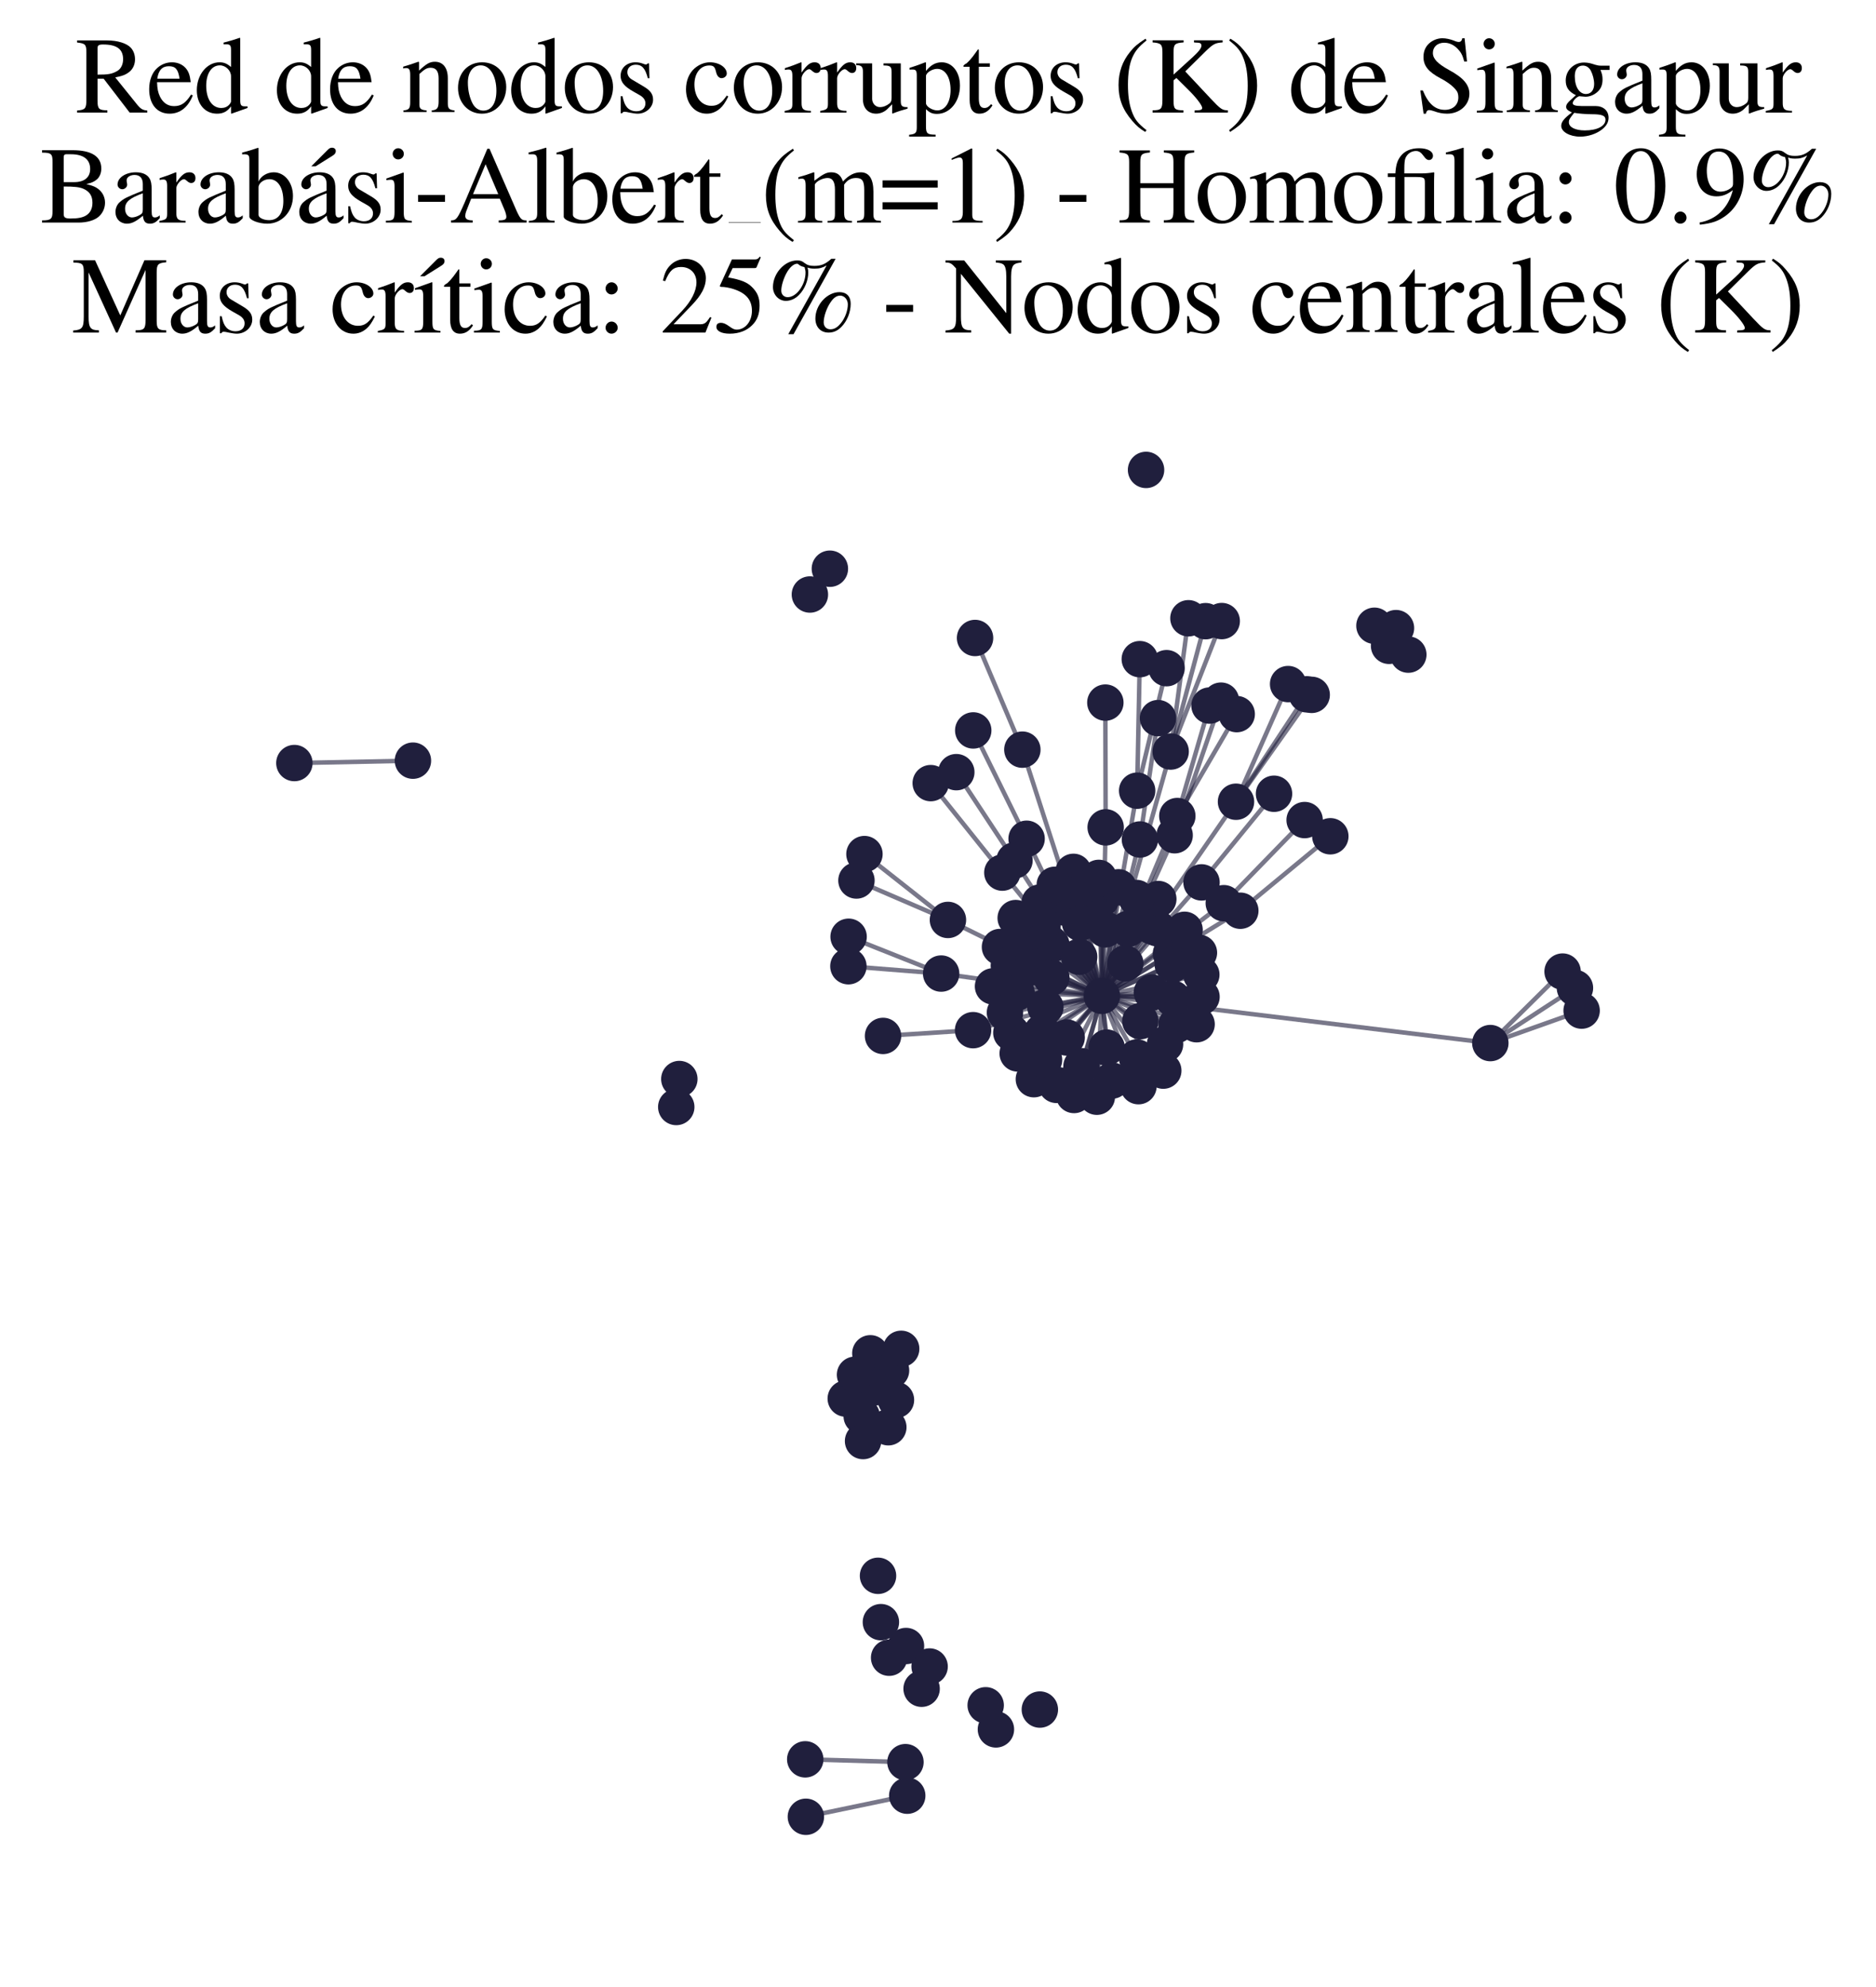 <?xml version="1.0" encoding="utf-8" standalone="no"?>
<!DOCTYPE svg PUBLIC "-//W3C//DTD SVG 1.1//EN"
  "http://www.w3.org/Graphics/SVG/1.1/DTD/svg11.dtd">
<svg xmlns:xlink="http://www.w3.org/1999/xlink" width="168.019pt" height="177.988pt" viewBox="0 0 168.019 177.988" xmlns="http://www.w3.org/2000/svg" version="1.1">
 <defs>
  <style type="text/css">*{stroke-linejoin: round; stroke-linecap: butt}</style>
 </defs>
 <g id="figure_1">
  <g id="patch_1">
   <path d="M 0 177.988 
L 168.019 177.988 
L 168.019 -0 
L 0 -0 
z
" style="fill: #ffffff"/>
  </g>
  <g id="axes_1">
   <g id="LineCollection_1">
    <path d="M 98.685 89.194 
L 91.757 84.043 
" clip-path="url(#pa08e20dcc3)" style="fill: none; stroke: #201f3d; stroke-opacity: 0.6; stroke-width: 0.4"/>
    <path d="M 98.685 89.194 
L 93.118 80.842 
" clip-path="url(#pa08e20dcc3)" style="fill: none; stroke: #201f3d; stroke-opacity: 0.6; stroke-width: 0.4"/>
    <path d="M 98.685 89.194 
L 91.945 75.123 
" clip-path="url(#pa08e20dcc3)" style="fill: none; stroke: #201f3d; stroke-opacity: 0.6; stroke-width: 0.4"/>
    <path d="M 98.685 89.194 
L 96.194 98.073 
" clip-path="url(#pa08e20dcc3)" style="fill: none; stroke: #201f3d; stroke-opacity: 0.6; stroke-width: 0.4"/>
    <path d="M 98.685 89.194 
L 98.992 83.241 
" clip-path="url(#pa08e20dcc3)" style="fill: none; stroke: #201f3d; stroke-opacity: 0.6; stroke-width: 0.4"/>
    <path d="M 98.685 89.194 
L 101.963 97.283 
" clip-path="url(#pa08e20dcc3)" style="fill: none; stroke: #201f3d; stroke-opacity: 0.6; stroke-width: 0.4"/>
    <path d="M 98.685 89.194 
L 84.292 87.198 
" clip-path="url(#pa08e20dcc3)" style="fill: none; stroke: #201f3d; stroke-opacity: 0.6; stroke-width: 0.4"/>
    <path d="M 98.685 89.194 
L 107.378 85.333 
" clip-path="url(#pa08e20dcc3)" style="fill: none; stroke: #201f3d; stroke-opacity: 0.6; stroke-width: 0.4"/>
    <path d="M 98.685 89.194 
L 104.847 67.311 
" clip-path="url(#pa08e20dcc3)" style="fill: none; stroke: #201f3d; stroke-opacity: 0.6; stroke-width: 0.4"/>
    <path d="M 98.685 89.194 
L 99.113 93.827 
" clip-path="url(#pa08e20dcc3)" style="fill: none; stroke: #201f3d; stroke-opacity: 0.6; stroke-width: 0.4"/>
    <path d="M 98.685 89.194 
L 111.086 81.569 
" clip-path="url(#pa08e20dcc3)" style="fill: none; stroke: #201f3d; stroke-opacity: 0.6; stroke-width: 0.4"/>
    <path d="M 98.685 89.194 
L 102.094 75.189 
" clip-path="url(#pa08e20dcc3)" style="fill: none; stroke: #201f3d; stroke-opacity: 0.6; stroke-width: 0.4"/>
    <path d="M 98.685 89.194 
L 99.026 74.102 
" clip-path="url(#pa08e20dcc3)" style="fill: none; stroke: #201f3d; stroke-opacity: 0.6; stroke-width: 0.4"/>
    <path d="M 98.685 89.194 
L 93.332 92.442 
" clip-path="url(#pa08e20dcc3)" style="fill: none; stroke: #201f3d; stroke-opacity: 0.6; stroke-width: 0.4"/>
    <path d="M 98.685 89.194 
L 101.846 70.819 
" clip-path="url(#pa08e20dcc3)" style="fill: none; stroke: #201f3d; stroke-opacity: 0.6; stroke-width: 0.4"/>
    <path d="M 98.685 89.194 
L 110.699 71.807 
" clip-path="url(#pa08e20dcc3)" style="fill: none; stroke: #201f3d; stroke-opacity: 0.6; stroke-width: 0.4"/>
    <path d="M 98.685 89.194 
L 105.038 89.436 
" clip-path="url(#pa08e20dcc3)" style="fill: none; stroke: #201f3d; stroke-opacity: 0.6; stroke-width: 0.4"/>
    <path d="M 98.685 89.194 
L 105.444 73.087 
" clip-path="url(#pa08e20dcc3)" style="fill: none; stroke: #201f3d; stroke-opacity: 0.6; stroke-width: 0.4"/>
    <path d="M 98.685 89.194 
L 89.772 78.157 
" clip-path="url(#pa08e20dcc3)" style="fill: none; stroke: #201f3d; stroke-opacity: 0.6; stroke-width: 0.4"/>
    <path d="M 98.685 89.194 
L 107.612 79.032 
" clip-path="url(#pa08e20dcc3)" style="fill: none; stroke: #201f3d; stroke-opacity: 0.6; stroke-width: 0.4"/>
    <path d="M 98.685 89.194 
L 104.872 85.424 
" clip-path="url(#pa08e20dcc3)" style="fill: none; stroke: #201f3d; stroke-opacity: 0.6; stroke-width: 0.4"/>
    <path d="M 98.685 89.194 
L 103.186 82.974 
" clip-path="url(#pa08e20dcc3)" style="fill: none; stroke: #201f3d; stroke-opacity: 0.6; stroke-width: 0.4"/>
    <path d="M 98.685 89.194 
L 95.533 92.923 
" clip-path="url(#pa08e20dcc3)" style="fill: none; stroke: #201f3d; stroke-opacity: 0.6; stroke-width: 0.4"/>
    <path d="M 98.685 89.194 
L 91.565 67.143 
" clip-path="url(#pa08e20dcc3)" style="fill: none; stroke: #201f3d; stroke-opacity: 0.6; stroke-width: 0.4"/>
    <path d="M 98.685 89.194 
L 107.17 91.734 
" clip-path="url(#pa08e20dcc3)" style="fill: none; stroke: #201f3d; stroke-opacity: 0.6; stroke-width: 0.4"/>
    <path d="M 98.685 89.194 
L 105.204 74.809 
" clip-path="url(#pa08e20dcc3)" style="fill: none; stroke: #201f3d; stroke-opacity: 0.6; stroke-width: 0.4"/>
    <path d="M 98.685 89.194 
L 92.596 96.657 
" clip-path="url(#pa08e20dcc3)" style="fill: none; stroke: #201f3d; stroke-opacity: 0.6; stroke-width: 0.4"/>
    <path d="M 98.685 89.194 
L 102.13 91.459 
" clip-path="url(#pa08e20dcc3)" style="fill: none; stroke: #201f3d; stroke-opacity: 0.6; stroke-width: 0.4"/>
    <path d="M 98.685 89.194 
L 133.478 93.423 
" clip-path="url(#pa08e20dcc3)" style="fill: none; stroke: #201f3d; stroke-opacity: 0.6; stroke-width: 0.4"/>
    <path d="M 98.685 89.194 
L 104.343 93.53 
" clip-path="url(#pa08e20dcc3)" style="fill: none; stroke: #201f3d; stroke-opacity: 0.6; stroke-width: 0.4"/>
    <path d="M 98.685 89.194 
L 87.152 92.267 
" clip-path="url(#pa08e20dcc3)" style="fill: none; stroke: #201f3d; stroke-opacity: 0.6; stroke-width: 0.4"/>
    <path d="M 98.685 89.194 
L 90.578 92.496 
" clip-path="url(#pa08e20dcc3)" style="fill: none; stroke: #201f3d; stroke-opacity: 0.6; stroke-width: 0.4"/>
    <path d="M 98.685 89.194 
L 88.939 88.344 
" clip-path="url(#pa08e20dcc3)" style="fill: none; stroke: #201f3d; stroke-opacity: 0.6; stroke-width: 0.4"/>
    <path d="M 98.685 89.194 
L 90.859 77.066 
" clip-path="url(#pa08e20dcc3)" style="fill: none; stroke: #201f3d; stroke-opacity: 0.6; stroke-width: 0.4"/>
    <path d="M 98.685 89.194 
L 89.56 84.819 
" clip-path="url(#pa08e20dcc3)" style="fill: none; stroke: #201f3d; stroke-opacity: 0.6; stroke-width: 0.4"/>
    <path d="M 98.685 89.194 
L 99.582 96.784 
" clip-path="url(#pa08e20dcc3)" style="fill: none; stroke: #201f3d; stroke-opacity: 0.6; stroke-width: 0.4"/>
    <path d="M 98.685 89.194 
L 92.304 86.652 
" clip-path="url(#pa08e20dcc3)" style="fill: none; stroke: #201f3d; stroke-opacity: 0.6; stroke-width: 0.4"/>
    <path d="M 98.685 89.194 
L 93.627 90.199 
" clip-path="url(#pa08e20dcc3)" style="fill: none; stroke: #201f3d; stroke-opacity: 0.6; stroke-width: 0.4"/>
    <path d="M 98.685 89.194 
L 93.378 82.826 
" clip-path="url(#pa08e20dcc3)" style="fill: none; stroke: #201f3d; stroke-opacity: 0.6; stroke-width: 0.4"/>
    <path d="M 98.685 89.194 
L 84.9 82.394 
" clip-path="url(#pa08e20dcc3)" style="fill: none; stroke: #201f3d; stroke-opacity: 0.6; stroke-width: 0.4"/>
    <path d="M 98.685 89.194 
L 91.147 94.352 
" clip-path="url(#pa08e20dcc3)" style="fill: none; stroke: #201f3d; stroke-opacity: 0.6; stroke-width: 0.4"/>
    <path d="M 98.685 89.194 
L 109.605 80.895 
" clip-path="url(#pa08e20dcc3)" style="fill: none; stroke: #201f3d; stroke-opacity: 0.6; stroke-width: 0.4"/>
    <path d="M 98.685 89.194 
L 103.164 88.895 
" clip-path="url(#pa08e20dcc3)" style="fill: none; stroke: #201f3d; stroke-opacity: 0.6; stroke-width: 0.4"/>
    <path d="M 98.685 89.194 
L 98.605 80.547 
" clip-path="url(#pa08e20dcc3)" style="fill: none; stroke: #201f3d; stroke-opacity: 0.6; stroke-width: 0.4"/>
    <path d="M 98.685 89.194 
L 103.741 80.522 
" clip-path="url(#pa08e20dcc3)" style="fill: none; stroke: #201f3d; stroke-opacity: 0.6; stroke-width: 0.4"/>
    <path d="M 98.685 89.194 
L 90.006 90.698 
" clip-path="url(#pa08e20dcc3)" style="fill: none; stroke: #201f3d; stroke-opacity: 0.6; stroke-width: 0.4"/>
    <path d="M 98.685 89.194 
L 106.092 83.278 
" clip-path="url(#pa08e20dcc3)" style="fill: none; stroke: #201f3d; stroke-opacity: 0.6; stroke-width: 0.4"/>
    <path d="M 98.685 89.194 
L 94.16 87.554 
" clip-path="url(#pa08e20dcc3)" style="fill: none; stroke: #201f3d; stroke-opacity: 0.6; stroke-width: 0.4"/>
    <path d="M 98.685 89.194 
L 96.141 78.088 
" clip-path="url(#pa08e20dcc3)" style="fill: none; stroke: #201f3d; stroke-opacity: 0.6; stroke-width: 0.4"/>
    <path d="M 98.685 89.194 
L 100.171 79.471 
" clip-path="url(#pa08e20dcc3)" style="fill: none; stroke: #201f3d; stroke-opacity: 0.6; stroke-width: 0.4"/>
    <path d="M 98.685 89.194 
L 95.327 81.281 
" clip-path="url(#pa08e20dcc3)" style="fill: none; stroke: #201f3d; stroke-opacity: 0.6; stroke-width: 0.4"/>
    <path d="M 98.685 89.194 
L 96.735 82.659 
" clip-path="url(#pa08e20dcc3)" style="fill: none; stroke: #201f3d; stroke-opacity: 0.6; stroke-width: 0.4"/>
    <path d="M 98.685 89.194 
L 105.356 91.803 
" clip-path="url(#pa08e20dcc3)" style="fill: none; stroke: #201f3d; stroke-opacity: 0.6; stroke-width: 0.4"/>
    <path d="M 98.685 89.194 
L 103.642 83.139 
" clip-path="url(#pa08e20dcc3)" style="fill: none; stroke: #201f3d; stroke-opacity: 0.6; stroke-width: 0.4"/>
    <path d="M 98.685 89.194 
L 98.408 78.629 
" clip-path="url(#pa08e20dcc3)" style="fill: none; stroke: #201f3d; stroke-opacity: 0.6; stroke-width: 0.4"/>
    <path d="M 98.685 89.194 
L 107.594 87.294 
" clip-path="url(#pa08e20dcc3)" style="fill: none; stroke: #201f3d; stroke-opacity: 0.6; stroke-width: 0.4"/>
    <path d="M 98.685 89.194 
L 94.622 97.167 
" clip-path="url(#pa08e20dcc3)" style="fill: none; stroke: #201f3d; stroke-opacity: 0.6; stroke-width: 0.4"/>
    <path d="M 98.685 89.194 
L 96.863 95.496 
" clip-path="url(#pa08e20dcc3)" style="fill: none; stroke: #201f3d; stroke-opacity: 0.6; stroke-width: 0.4"/>
    <path d="M 98.685 89.194 
L 101.789 80.428 
" clip-path="url(#pa08e20dcc3)" style="fill: none; stroke: #201f3d; stroke-opacity: 0.6; stroke-width: 0.4"/>
    <path d="M 98.685 89.194 
L 90.355 86.481 
" clip-path="url(#pa08e20dcc3)" style="fill: none; stroke: #201f3d; stroke-opacity: 0.6; stroke-width: 0.4"/>
    <path d="M 98.685 89.194 
L 104.186 95.891 
" clip-path="url(#pa08e20dcc3)" style="fill: none; stroke: #201f3d; stroke-opacity: 0.6; stroke-width: 0.4"/>
    <path d="M 98.685 89.194 
L 90.968 82.227 
" clip-path="url(#pa08e20dcc3)" style="fill: none; stroke: #201f3d; stroke-opacity: 0.6; stroke-width: 0.4"/>
    <path d="M 98.685 89.194 
L 105.032 86.371 
" clip-path="url(#pa08e20dcc3)" style="fill: none; stroke: #201f3d; stroke-opacity: 0.6; stroke-width: 0.4"/>
    <path d="M 98.685 89.194 
L 94.468 79.248 
" clip-path="url(#pa08e20dcc3)" style="fill: none; stroke: #201f3d; stroke-opacity: 0.6; stroke-width: 0.4"/>
    <path d="M 98.685 89.194 
L 100.784 86.288 
" clip-path="url(#pa08e20dcc3)" style="fill: none; stroke: #201f3d; stroke-opacity: 0.6; stroke-width: 0.4"/>
    <path d="M 98.685 89.194 
L 96.651 85.697 
" clip-path="url(#pa08e20dcc3)" style="fill: none; stroke: #201f3d; stroke-opacity: 0.6; stroke-width: 0.4"/>
    <path d="M 98.685 89.194 
L 94.159 84.61 
" clip-path="url(#pa08e20dcc3)" style="fill: none; stroke: #201f3d; stroke-opacity: 0.6; stroke-width: 0.4"/>
    <path d="M 98.685 89.194 
L 101.824 94.709 
" clip-path="url(#pa08e20dcc3)" style="fill: none; stroke: #201f3d; stroke-opacity: 0.6; stroke-width: 0.4"/>
    <path d="M 98.685 89.194 
L 96.679 79.533 
" clip-path="url(#pa08e20dcc3)" style="fill: none; stroke: #201f3d; stroke-opacity: 0.6; stroke-width: 0.4"/>
    <path d="M 98.685 89.194 
L 107.61 89.28 
" clip-path="url(#pa08e20dcc3)" style="fill: none; stroke: #201f3d; stroke-opacity: 0.6; stroke-width: 0.4"/>
    <path d="M 98.685 89.194 
L 101.033 83.2 
" clip-path="url(#pa08e20dcc3)" style="fill: none; stroke: #201f3d; stroke-opacity: 0.6; stroke-width: 0.4"/>
    <path d="M 98.685 89.194 
L 93.506 94.926 
" clip-path="url(#pa08e20dcc3)" style="fill: none; stroke: #201f3d; stroke-opacity: 0.6; stroke-width: 0.4"/>
    <path d="M 98.685 89.194 
L 91.048 88.922 
" clip-path="url(#pa08e20dcc3)" style="fill: none; stroke: #201f3d; stroke-opacity: 0.6; stroke-width: 0.4"/>
    <path d="M 98.685 89.194 
L 98.237 98.228 
" clip-path="url(#pa08e20dcc3)" style="fill: none; stroke: #201f3d; stroke-opacity: 0.6; stroke-width: 0.4"/>
    <path d="M 139.949 87.02 
L 133.478 93.423 
" clip-path="url(#pa08e20dcc3)" style="fill: none; stroke: #201f3d; stroke-opacity: 0.6; stroke-width: 0.4"/>
    <path d="M 114.104 71.092 
L 107.612 79.032 
" clip-path="url(#pa08e20dcc3)" style="fill: none; stroke: #201f3d; stroke-opacity: 0.6; stroke-width: 0.4"/>
    <path d="M 72.176 162.721 
L 81.254 160.83 
" clip-path="url(#pa08e20dcc3)" style="fill: none; stroke: #201f3d; stroke-opacity: 0.6; stroke-width: 0.4"/>
    <path d="M 91.945 75.123 
L 87.166 65.421 
" clip-path="url(#pa08e20dcc3)" style="fill: none; stroke: #201f3d; stroke-opacity: 0.6; stroke-width: 0.4"/>
    <path d="M 141.654 90.515 
L 133.478 93.423 
" clip-path="url(#pa08e20dcc3)" style="fill: none; stroke: #201f3d; stroke-opacity: 0.6; stroke-width: 0.4"/>
    <path d="M 84.292 87.198 
L 75.984 86.541 
" clip-path="url(#pa08e20dcc3)" style="fill: none; stroke: #201f3d; stroke-opacity: 0.6; stroke-width: 0.4"/>
    <path d="M 84.292 87.198 
L 76.003 83.9 
" clip-path="url(#pa08e20dcc3)" style="fill: none; stroke: #201f3d; stroke-opacity: 0.6; stroke-width: 0.4"/>
    <path d="M 117.042 62.186 
L 110.699 71.807 
" clip-path="url(#pa08e20dcc3)" style="fill: none; stroke: #201f3d; stroke-opacity: 0.6; stroke-width: 0.4"/>
    <path d="M 104.847 67.311 
L 107.974 55.635 
" clip-path="url(#pa08e20dcc3)" style="fill: none; stroke: #201f3d; stroke-opacity: 0.6; stroke-width: 0.4"/>
    <path d="M 104.847 67.311 
L 109.421 55.626 
" clip-path="url(#pa08e20dcc3)" style="fill: none; stroke: #201f3d; stroke-opacity: 0.6; stroke-width: 0.4"/>
    <path d="M 104.847 67.311 
L 106.439 55.375 
" clip-path="url(#pa08e20dcc3)" style="fill: none; stroke: #201f3d; stroke-opacity: 0.6; stroke-width: 0.4"/>
    <path d="M 115.366 61.269 
L 110.699 71.807 
" clip-path="url(#pa08e20dcc3)" style="fill: none; stroke: #201f3d; stroke-opacity: 0.6; stroke-width: 0.4"/>
    <path d="M 111.086 81.569 
L 119.148 74.901 
" clip-path="url(#pa08e20dcc3)" style="fill: none; stroke: #201f3d; stroke-opacity: 0.6; stroke-width: 0.4"/>
    <path d="M 102.094 75.189 
L 103.716 64.321 
" clip-path="url(#pa08e20dcc3)" style="fill: none; stroke: #201f3d; stroke-opacity: 0.6; stroke-width: 0.4"/>
    <path d="M 99.026 74.102 
L 98.998 62.928 
" clip-path="url(#pa08e20dcc3)" style="fill: none; stroke: #201f3d; stroke-opacity: 0.6; stroke-width: 0.4"/>
    <path d="M 116.846 73.449 
L 109.605 80.895 
" clip-path="url(#pa08e20dcc3)" style="fill: none; stroke: #201f3d; stroke-opacity: 0.6; stroke-width: 0.4"/>
    <path d="M 109.353 62.754 
L 105.204 74.809 
" clip-path="url(#pa08e20dcc3)" style="fill: none; stroke: #201f3d; stroke-opacity: 0.6; stroke-width: 0.4"/>
    <path d="M 77.422 76.497 
L 84.9 82.394 
" clip-path="url(#pa08e20dcc3)" style="fill: none; stroke: #201f3d; stroke-opacity: 0.6; stroke-width: 0.4"/>
    <path d="M 101.846 70.819 
L 104.48 59.845 
" clip-path="url(#pa08e20dcc3)" style="fill: none; stroke: #201f3d; stroke-opacity: 0.6; stroke-width: 0.4"/>
    <path d="M 101.846 70.819 
L 102.083 59.038 
" clip-path="url(#pa08e20dcc3)" style="fill: none; stroke: #201f3d; stroke-opacity: 0.6; stroke-width: 0.4"/>
    <path d="M 110.699 71.807 
L 117.479 62.235 
" clip-path="url(#pa08e20dcc3)" style="fill: none; stroke: #201f3d; stroke-opacity: 0.6; stroke-width: 0.4"/>
    <path d="M 105.444 73.087 
L 110.763 63.96 
" clip-path="url(#pa08e20dcc3)" style="fill: none; stroke: #201f3d; stroke-opacity: 0.6; stroke-width: 0.4"/>
    <path d="M 105.444 73.087 
L 108.326 63.195 
" clip-path="url(#pa08e20dcc3)" style="fill: none; stroke: #201f3d; stroke-opacity: 0.6; stroke-width: 0.4"/>
    <path d="M 36.983 68.129 
L 26.365 68.343 
" clip-path="url(#pa08e20dcc3)" style="fill: none; stroke: #201f3d; stroke-opacity: 0.6; stroke-width: 0.4"/>
    <path d="M 89.772 78.157 
L 83.359 70.14 
" clip-path="url(#pa08e20dcc3)" style="fill: none; stroke: #201f3d; stroke-opacity: 0.6; stroke-width: 0.4"/>
    <path d="M 85.649 69.159 
L 90.859 77.066 
" clip-path="url(#pa08e20dcc3)" style="fill: none; stroke: #201f3d; stroke-opacity: 0.6; stroke-width: 0.4"/>
    <path d="M 91.565 67.143 
L 87.328 57.141 
" clip-path="url(#pa08e20dcc3)" style="fill: none; stroke: #201f3d; stroke-opacity: 0.6; stroke-width: 0.4"/>
    <path d="M 72.119 157.575 
L 81.094 157.827 
" clip-path="url(#pa08e20dcc3)" style="fill: none; stroke: #201f3d; stroke-opacity: 0.6; stroke-width: 0.4"/>
    <path d="M 133.478 93.423 
L 141.056 88.488 
" clip-path="url(#pa08e20dcc3)" style="fill: none; stroke: #201f3d; stroke-opacity: 0.6; stroke-width: 0.4"/>
    <path d="M 87.152 92.267 
L 79.087 92.783 
" clip-path="url(#pa08e20dcc3)" style="fill: none; stroke: #201f3d; stroke-opacity: 0.6; stroke-width: 0.4"/>
    <path d="M 84.9 82.394 
L 76.706 78.862 
" clip-path="url(#pa08e20dcc3)" style="fill: none; stroke: #201f3d; stroke-opacity: 0.6; stroke-width: 0.4"/>
   </g>
   <g id="PathCollection_1">
    <defs>
     <path id="m79b5267df7" d="M 0 1.581 
C 0.419 1.581 0.822 1.415 1.118 1.118 
C 1.415 0.822 1.581 0.419 1.581 0 
C 1.581 -0.419 1.415 -0.822 1.118 -1.118 
C 0.822 -1.415 0.419 -1.581 0 -1.581 
C -0.419 -1.581 -0.822 -1.415 -1.118 -1.118 
C -1.415 -0.822 -1.581 -0.419 -1.581 0 
C -1.581 0.419 -1.415 0.822 -1.118 1.118 
C -0.822 1.415 -0.419 1.581 0 1.581 
z
" style="stroke: #201f3d; stroke-width: 0.1"/>
    </defs>
    <g clip-path="url(#pa08e20dcc3)">
     <use xlink:href="#m79b5267df7" x="101.033" y="83.2" style="fill: #201f3d; stroke: #201f3d; stroke-width: 0.1"/>
     <use xlink:href="#m79b5267df7" x="107.974" y="55.635" style="fill: #201f3d; stroke: #201f3d; stroke-width: 0.1"/>
     <use xlink:href="#m79b5267df7" x="103.642" y="83.139" style="fill: #201f3d; stroke: #201f3d; stroke-width: 0.1"/>
     <use xlink:href="#m79b5267df7" x="107.612" y="79.032" style="fill: #201f3d; stroke: #201f3d; stroke-width: 0.1"/>
     <use xlink:href="#m79b5267df7" x="104.872" y="85.424" style="fill: #201f3d; stroke: #201f3d; stroke-width: 0.1"/>
     <use xlink:href="#m79b5267df7" x="94.159" y="84.61" style="fill: #201f3d; stroke: #201f3d; stroke-width: 0.1"/>
     <use xlink:href="#m79b5267df7" x="91.147" y="94.352" style="fill: #201f3d; stroke: #201f3d; stroke-width: 0.1"/>
     <use xlink:href="#m79b5267df7" x="96.141" y="78.088" style="fill: #201f3d; stroke: #201f3d; stroke-width: 0.1"/>
     <use xlink:href="#m79b5267df7" x="89.197" y="154.893" style="fill: #201f3d; stroke: #201f3d; stroke-width: 0.1"/>
     <use xlink:href="#m79b5267df7" x="95.327" y="81.281" style="fill: #201f3d; stroke: #201f3d; stroke-width: 0.1"/>
     <use xlink:href="#m79b5267df7" x="80.244" y="125.387" style="fill: #201f3d; stroke: #201f3d; stroke-width: 0.1"/>
     <use xlink:href="#m79b5267df7" x="36.983" y="68.129" style="fill: #201f3d; stroke: #201f3d; stroke-width: 0.1"/>
     <use xlink:href="#m79b5267df7" x="72.176" y="162.721" style="fill: #201f3d; stroke: #201f3d; stroke-width: 0.1"/>
     <use xlink:href="#m79b5267df7" x="105.356" y="91.803" style="fill: #201f3d; stroke: #201f3d; stroke-width: 0.1"/>
     <use xlink:href="#m79b5267df7" x="75.748" y="125.265" style="fill: #201f3d; stroke: #201f3d; stroke-width: 0.1"/>
     <use xlink:href="#m79b5267df7" x="109.353" y="62.754" style="fill: #201f3d; stroke: #201f3d; stroke-width: 0.1"/>
     <use xlink:href="#m79b5267df7" x="139.949" y="87.02" style="fill: #201f3d; stroke: #201f3d; stroke-width: 0.1"/>
     <use xlink:href="#m79b5267df7" x="79.087" y="92.783" style="fill: #201f3d; stroke: #201f3d; stroke-width: 0.1"/>
     <use xlink:href="#m79b5267df7" x="83.359" y="70.14" style="fill: #201f3d; stroke: #201f3d; stroke-width: 0.1"/>
     <use xlink:href="#m79b5267df7" x="87.166" y="65.421" style="fill: #201f3d; stroke: #201f3d; stroke-width: 0.1"/>
     <use xlink:href="#m79b5267df7" x="77.951" y="121.209" style="fill: #201f3d; stroke: #201f3d; stroke-width: 0.1"/>
     <use xlink:href="#m79b5267df7" x="115.366" y="61.269" style="fill: #201f3d; stroke: #201f3d; stroke-width: 0.1"/>
     <use xlink:href="#m79b5267df7" x="101.963" y="97.283" style="fill: #201f3d; stroke: #201f3d; stroke-width: 0.1"/>
     <use xlink:href="#m79b5267df7" x="107.17" y="91.734" style="fill: #201f3d; stroke: #201f3d; stroke-width: 0.1"/>
     <use xlink:href="#m79b5267df7" x="85.649" y="69.159" style="fill: #201f3d; stroke: #201f3d; stroke-width: 0.1"/>
     <use xlink:href="#m79b5267df7" x="76.706" y="78.862" style="fill: #201f3d; stroke: #201f3d; stroke-width: 0.1"/>
     <use xlink:href="#m79b5267df7" x="93.627" y="90.199" style="fill: #201f3d; stroke: #201f3d; stroke-width: 0.1"/>
     <use xlink:href="#m79b5267df7" x="99.582" y="96.784" style="fill: #201f3d; stroke: #201f3d; stroke-width: 0.1"/>
     <use xlink:href="#m79b5267df7" x="84.9" y="82.394" style="fill: #201f3d; stroke: #201f3d; stroke-width: 0.1"/>
     <use xlink:href="#m79b5267df7" x="98.237" y="98.228" style="fill: #201f3d; stroke: #201f3d; stroke-width: 0.1"/>
     <use xlink:href="#m79b5267df7" x="104.343" y="93.53" style="fill: #201f3d; stroke: #201f3d; stroke-width: 0.1"/>
     <use xlink:href="#m79b5267df7" x="92.596" y="96.657" style="fill: #201f3d; stroke: #201f3d; stroke-width: 0.1"/>
     <use xlink:href="#m79b5267df7" x="79.804" y="122.745" style="fill: #201f3d; stroke: #201f3d; stroke-width: 0.1"/>
     <use xlink:href="#m79b5267df7" x="101.846" y="70.819" style="fill: #201f3d; stroke: #201f3d; stroke-width: 0.1"/>
     <use xlink:href="#m79b5267df7" x="124.409" y="57.843" style="fill: #201f3d; stroke: #201f3d; stroke-width: 0.1"/>
     <use xlink:href="#m79b5267df7" x="105.204" y="74.809" style="fill: #201f3d; stroke: #201f3d; stroke-width: 0.1"/>
     <use xlink:href="#m79b5267df7" x="93.132" y="153.117" style="fill: #201f3d; stroke: #201f3d; stroke-width: 0.1"/>
     <use xlink:href="#m79b5267df7" x="72.536" y="53.247" style="fill: #201f3d; stroke: #201f3d; stroke-width: 0.1"/>
     <use xlink:href="#m79b5267df7" x="81.254" y="160.83" style="fill: #201f3d; stroke: #201f3d; stroke-width: 0.1"/>
     <use xlink:href="#m79b5267df7" x="98.998" y="62.928" style="fill: #201f3d; stroke: #201f3d; stroke-width: 0.1"/>
     <use xlink:href="#m79b5267df7" x="102.094" y="75.189" style="fill: #201f3d; stroke: #201f3d; stroke-width: 0.1"/>
     <use xlink:href="#m79b5267df7" x="60.567" y="99.148" style="fill: #201f3d; stroke: #201f3d; stroke-width: 0.1"/>
     <use xlink:href="#m79b5267df7" x="98.605" y="80.547" style="fill: #201f3d; stroke: #201f3d; stroke-width: 0.1"/>
     <use xlink:href="#m79b5267df7" x="126.132" y="58.631" style="fill: #201f3d; stroke: #201f3d; stroke-width: 0.1"/>
     <use xlink:href="#m79b5267df7" x="75.984" y="86.541" style="fill: #201f3d; stroke: #201f3d; stroke-width: 0.1"/>
     <use xlink:href="#m79b5267df7" x="133.478" y="93.423" style="fill: #201f3d; stroke: #201f3d; stroke-width: 0.1"/>
     <use xlink:href="#m79b5267df7" x="93.118" y="80.842" style="fill: #201f3d; stroke: #201f3d; stroke-width: 0.1"/>
     <use xlink:href="#m79b5267df7" x="60.843" y="96.644" style="fill: #201f3d; stroke: #201f3d; stroke-width: 0.1"/>
     <use xlink:href="#m79b5267df7" x="91.757" y="84.043" style="fill: #201f3d; stroke: #201f3d; stroke-width: 0.1"/>
     <use xlink:href="#m79b5267df7" x="105.032" y="86.371" style="fill: #201f3d; stroke: #201f3d; stroke-width: 0.1"/>
     <use xlink:href="#m79b5267df7" x="105.038" y="89.436" style="fill: #201f3d; stroke: #201f3d; stroke-width: 0.1"/>
     <use xlink:href="#m79b5267df7" x="125.027" y="56.258" style="fill: #201f3d; stroke: #201f3d; stroke-width: 0.1"/>
     <use xlink:href="#m79b5267df7" x="91.945" y="75.123" style="fill: #201f3d; stroke: #201f3d; stroke-width: 0.1"/>
     <use xlink:href="#m79b5267df7" x="106.439" y="55.375" style="fill: #201f3d; stroke: #201f3d; stroke-width: 0.1"/>
     <use xlink:href="#m79b5267df7" x="74.326" y="50.937" style="fill: #201f3d; stroke: #201f3d; stroke-width: 0.1"/>
     <use xlink:href="#m79b5267df7" x="100.784" y="86.288" style="fill: #201f3d; stroke: #201f3d; stroke-width: 0.1"/>
     <use xlink:href="#m79b5267df7" x="111.086" y="81.569" style="fill: #201f3d; stroke: #201f3d; stroke-width: 0.1"/>
     <use xlink:href="#m79b5267df7" x="96.679" y="79.533" style="fill: #201f3d; stroke: #201f3d; stroke-width: 0.1"/>
     <use xlink:href="#m79b5267df7" x="79.632" y="148.473" style="fill: #201f3d; stroke: #201f3d; stroke-width: 0.1"/>
     <use xlink:href="#m79b5267df7" x="87.152" y="92.267" style="fill: #201f3d; stroke: #201f3d; stroke-width: 0.1"/>
     <use xlink:href="#m79b5267df7" x="94.622" y="97.167" style="fill: #201f3d; stroke: #201f3d; stroke-width: 0.1"/>
     <use xlink:href="#m79b5267df7" x="96.194" y="98.073" style="fill: #201f3d; stroke: #201f3d; stroke-width: 0.1"/>
     <use xlink:href="#m79b5267df7" x="141.056" y="88.488" style="fill: #201f3d; stroke: #201f3d; stroke-width: 0.1"/>
     <use xlink:href="#m79b5267df7" x="109.421" y="55.626" style="fill: #201f3d; stroke: #201f3d; stroke-width: 0.1"/>
     <use xlink:href="#m79b5267df7" x="77.422" y="76.497" style="fill: #201f3d; stroke: #201f3d; stroke-width: 0.1"/>
     <use xlink:href="#m79b5267df7" x="88.939" y="88.344" style="fill: #201f3d; stroke: #201f3d; stroke-width: 0.1"/>
     <use xlink:href="#m79b5267df7" x="82.541" y="151.252" style="fill: #201f3d; stroke: #201f3d; stroke-width: 0.1"/>
     <use xlink:href="#m79b5267df7" x="103.186" y="82.974" style="fill: #201f3d; stroke: #201f3d; stroke-width: 0.1"/>
     <use xlink:href="#m79b5267df7" x="99.026" y="74.102" style="fill: #201f3d; stroke: #201f3d; stroke-width: 0.1"/>
     <use xlink:href="#m79b5267df7" x="109.605" y="80.895" style="fill: #201f3d; stroke: #201f3d; stroke-width: 0.1"/>
     <use xlink:href="#m79b5267df7" x="103.164" y="88.895" style="fill: #201f3d; stroke: #201f3d; stroke-width: 0.1"/>
     <use xlink:href="#m79b5267df7" x="101.824" y="94.709" style="fill: #201f3d; stroke: #201f3d; stroke-width: 0.1"/>
     <use xlink:href="#m79b5267df7" x="100.171" y="79.471" style="fill: #201f3d; stroke: #201f3d; stroke-width: 0.1"/>
     <use xlink:href="#m79b5267df7" x="89.56" y="84.819" style="fill: #201f3d; stroke: #201f3d; stroke-width: 0.1"/>
     <use xlink:href="#m79b5267df7" x="96.735" y="82.659" style="fill: #201f3d; stroke: #201f3d; stroke-width: 0.1"/>
     <use xlink:href="#m79b5267df7" x="89.772" y="78.157" style="fill: #201f3d; stroke: #201f3d; stroke-width: 0.1"/>
     <use xlink:href="#m79b5267df7" x="90.859" y="77.066" style="fill: #201f3d; stroke: #201f3d; stroke-width: 0.1"/>
     <use xlink:href="#m79b5267df7" x="110.699" y="71.807" style="fill: #201f3d; stroke: #201f3d; stroke-width: 0.1"/>
     <use xlink:href="#m79b5267df7" x="98.408" y="78.629" style="fill: #201f3d; stroke: #201f3d; stroke-width: 0.1"/>
     <use xlink:href="#m79b5267df7" x="102.643" y="42.088" style="fill: #201f3d; stroke: #201f3d; stroke-width: 0.1"/>
     <use xlink:href="#m79b5267df7" x="90.578" y="92.496" style="fill: #201f3d; stroke: #201f3d; stroke-width: 0.1"/>
     <use xlink:href="#m79b5267df7" x="107.61" y="89.28" style="fill: #201f3d; stroke: #201f3d; stroke-width: 0.1"/>
     <use xlink:href="#m79b5267df7" x="78.4" y="124.251" style="fill: #201f3d; stroke: #201f3d; stroke-width: 0.1"/>
     <use xlink:href="#m79b5267df7" x="77.178" y="126.841" style="fill: #201f3d; stroke: #201f3d; stroke-width: 0.1"/>
     <use xlink:href="#m79b5267df7" x="103.741" y="80.522" style="fill: #201f3d; stroke: #201f3d; stroke-width: 0.1"/>
     <use xlink:href="#m79b5267df7" x="90.355" y="86.481" style="fill: #201f3d; stroke: #201f3d; stroke-width: 0.1"/>
     <use xlink:href="#m79b5267df7" x="107.378" y="85.333" style="fill: #201f3d; stroke: #201f3d; stroke-width: 0.1"/>
     <use xlink:href="#m79b5267df7" x="77.298" y="129.069" style="fill: #201f3d; stroke: #201f3d; stroke-width: 0.1"/>
     <use xlink:href="#m79b5267df7" x="72.119" y="157.575" style="fill: #201f3d; stroke: #201f3d; stroke-width: 0.1"/>
     <use xlink:href="#m79b5267df7" x="91.048" y="88.922" style="fill: #201f3d; stroke: #201f3d; stroke-width: 0.1"/>
     <use xlink:href="#m79b5267df7" x="80.71" y="120.807" style="fill: #201f3d; stroke: #201f3d; stroke-width: 0.1"/>
     <use xlink:href="#m79b5267df7" x="92.304" y="86.652" style="fill: #201f3d; stroke: #201f3d; stroke-width: 0.1"/>
     <use xlink:href="#m79b5267df7" x="90.006" y="90.698" style="fill: #201f3d; stroke: #201f3d; stroke-width: 0.1"/>
     <use xlink:href="#m79b5267df7" x="108.326" y="63.195" style="fill: #201f3d; stroke: #201f3d; stroke-width: 0.1"/>
     <use xlink:href="#m79b5267df7" x="103.716" y="64.321" style="fill: #201f3d; stroke: #201f3d; stroke-width: 0.1"/>
     <use xlink:href="#m79b5267df7" x="26.365" y="68.343" style="fill: #201f3d; stroke: #201f3d; stroke-width: 0.1"/>
     <use xlink:href="#m79b5267df7" x="76.003" y="83.9" style="fill: #201f3d; stroke: #201f3d; stroke-width: 0.1"/>
     <use xlink:href="#m79b5267df7" x="93.506" y="94.926" style="fill: #201f3d; stroke: #201f3d; stroke-width: 0.1"/>
     <use xlink:href="#m79b5267df7" x="91.565" y="67.143" style="fill: #201f3d; stroke: #201f3d; stroke-width: 0.1"/>
     <use xlink:href="#m79b5267df7" x="78.896" y="145.289" style="fill: #201f3d; stroke: #201f3d; stroke-width: 0.1"/>
     <use xlink:href="#m79b5267df7" x="102.083" y="59.038" style="fill: #201f3d; stroke: #201f3d; stroke-width: 0.1"/>
     <use xlink:href="#m79b5267df7" x="95.533" y="92.923" style="fill: #201f3d; stroke: #201f3d; stroke-width: 0.1"/>
     <use xlink:href="#m79b5267df7" x="104.186" y="95.891" style="fill: #201f3d; stroke: #201f3d; stroke-width: 0.1"/>
     <use xlink:href="#m79b5267df7" x="76.579" y="123.129" style="fill: #201f3d; stroke: #201f3d; stroke-width: 0.1"/>
     <use xlink:href="#m79b5267df7" x="93.332" y="92.442" style="fill: #201f3d; stroke: #201f3d; stroke-width: 0.1"/>
     <use xlink:href="#m79b5267df7" x="94.468" y="79.248" style="fill: #201f3d; stroke: #201f3d; stroke-width: 0.1"/>
     <use xlink:href="#m79b5267df7" x="81.143" y="147.424" style="fill: #201f3d; stroke: #201f3d; stroke-width: 0.1"/>
     <use xlink:href="#m79b5267df7" x="116.846" y="73.449" style="fill: #201f3d; stroke: #201f3d; stroke-width: 0.1"/>
     <use xlink:href="#m79b5267df7" x="114.104" y="71.092" style="fill: #201f3d; stroke: #201f3d; stroke-width: 0.1"/>
     <use xlink:href="#m79b5267df7" x="96.863" y="95.496" style="fill: #201f3d; stroke: #201f3d; stroke-width: 0.1"/>
     <use xlink:href="#m79b5267df7" x="93.378" y="82.826" style="fill: #201f3d; stroke: #201f3d; stroke-width: 0.1"/>
     <use xlink:href="#m79b5267df7" x="98.992" y="83.241" style="fill: #201f3d; stroke: #201f3d; stroke-width: 0.1"/>
     <use xlink:href="#m79b5267df7" x="141.654" y="90.515" style="fill: #201f3d; stroke: #201f3d; stroke-width: 0.1"/>
     <use xlink:href="#m79b5267df7" x="90.968" y="82.227" style="fill: #201f3d; stroke: #201f3d; stroke-width: 0.1"/>
     <use xlink:href="#m79b5267df7" x="83.258" y="149.262" style="fill: #201f3d; stroke: #201f3d; stroke-width: 0.1"/>
     <use xlink:href="#m79b5267df7" x="104.847" y="67.311" style="fill: #201f3d; stroke: #201f3d; stroke-width: 0.1"/>
     <use xlink:href="#m79b5267df7" x="96.651" y="85.697" style="fill: #201f3d; stroke: #201f3d; stroke-width: 0.1"/>
     <use xlink:href="#m79b5267df7" x="79.56" y="127.831" style="fill: #201f3d; stroke: #201f3d; stroke-width: 0.1"/>
     <use xlink:href="#m79b5267df7" x="81.094" y="157.827" style="fill: #201f3d; stroke: #201f3d; stroke-width: 0.1"/>
     <use xlink:href="#m79b5267df7" x="106.092" y="83.278" style="fill: #201f3d; stroke: #201f3d; stroke-width: 0.1"/>
     <use xlink:href="#m79b5267df7" x="84.292" y="87.198" style="fill: #201f3d; stroke: #201f3d; stroke-width: 0.1"/>
     <use xlink:href="#m79b5267df7" x="107.594" y="87.294" style="fill: #201f3d; stroke: #201f3d; stroke-width: 0.1"/>
     <use xlink:href="#m79b5267df7" x="94.16" y="87.554" style="fill: #201f3d; stroke: #201f3d; stroke-width: 0.1"/>
     <use xlink:href="#m79b5267df7" x="78.638" y="141.137" style="fill: #201f3d; stroke: #201f3d; stroke-width: 0.1"/>
     <use xlink:href="#m79b5267df7" x="119.148" y="74.901" style="fill: #201f3d; stroke: #201f3d; stroke-width: 0.1"/>
     <use xlink:href="#m79b5267df7" x="102.13" y="91.459" style="fill: #201f3d; stroke: #201f3d; stroke-width: 0.1"/>
     <use xlink:href="#m79b5267df7" x="88.28" y="152.734" style="fill: #201f3d; stroke: #201f3d; stroke-width: 0.1"/>
     <use xlink:href="#m79b5267df7" x="105.444" y="73.087" style="fill: #201f3d; stroke: #201f3d; stroke-width: 0.1"/>
     <use xlink:href="#m79b5267df7" x="87.328" y="57.141" style="fill: #201f3d; stroke: #201f3d; stroke-width: 0.1"/>
     <use xlink:href="#m79b5267df7" x="117.042" y="62.186" style="fill: #201f3d; stroke: #201f3d; stroke-width: 0.1"/>
     <use xlink:href="#m79b5267df7" x="98.685" y="89.194" style="fill: #201f3d; stroke: #201f3d; stroke-width: 0.1"/>
     <use xlink:href="#m79b5267df7" x="117.479" y="62.235" style="fill: #201f3d; stroke: #201f3d; stroke-width: 0.1"/>
     <use xlink:href="#m79b5267df7" x="101.789" y="80.428" style="fill: #201f3d; stroke: #201f3d; stroke-width: 0.1"/>
     <use xlink:href="#m79b5267df7" x="123.098" y="56.047" style="fill: #201f3d; stroke: #201f3d; stroke-width: 0.1"/>
     <use xlink:href="#m79b5267df7" x="104.48" y="59.845" style="fill: #201f3d; stroke: #201f3d; stroke-width: 0.1"/>
     <use xlink:href="#m79b5267df7" x="110.763" y="63.96" style="fill: #201f3d; stroke: #201f3d; stroke-width: 0.1"/>
     <use xlink:href="#m79b5267df7" x="99.113" y="93.827" style="fill: #201f3d; stroke: #201f3d; stroke-width: 0.1"/>
    </g>
   </g>
   <g id="text_1">
    <!-- Red de nodos corruptos (K) de Singapur -->
    <g transform="translate(6.737 10.084) scale(0.096 -0.096)">
     <defs>
      <path id="NimbusRomNo9L-Regu-52" d="M 4218 121 
C 3974 140 3846 205 3661 424 
L 2342 2061 
C 2771 2143 2963 2219 3174 2388 
C 3379 2553 3501 2818 3501 3113 
C 3501 3385 3418 3618 3251 3801 
C 3008 4059 2477 4224 1875 4224 
L 109 4224 
L 109 4102 
C 589 4051 653 3981 653 3528 
L 653 765 
C 653 236 589 159 109 121 
L 109 0 
L 1882 0 
L 1882 134 
C 1389 134 1306 219 1306 692 
L 1306 1984 
L 1664 1984 
L 3187 0 
L 4218 0 
L 4218 121 
z
M 1306 3762 
C 1306 3937 1376 3987 1632 3987 
C 2432 3987 2803 3716 2803 3123 
C 2803 2807 2669 2542 2438 2423 
C 2144 2258 1920 2221 1306 2221 
L 1306 3762 
z
" transform="scale(0.016)"/>
      <path id="NimbusRomNo9L-Regu-65" d="M 2611 1053 
C 2304 564 2029 378 1619 378 
C 1254 378 979 564 794 930 
C 678 1174 634 1386 621 1779 
L 2592 1779 
C 2541 2193 2477 2377 2317 2581 
C 2125 2811 1830 2944 1498 2944 
C 1178 2944 877 2829 634 2611 
C 333 2349 160 1894 160 1370 
C 160 486 621 -64 1357 -64 
C 1965 -64 2445 315 2714 1008 
L 2611 1053 
z
M 634 1984 
C 704 2479 922 2714 1312 2714 
C 1702 2714 1856 2535 1939 1984 
L 634 1984 
z
" transform="scale(0.016)"/>
      <path id="NimbusRomNo9L-Regu-64" d="M 2202 -64 
L 3142 269 
L 3142 365 
C 3027 365 3014 365 2995 365 
C 2765 365 2714 435 2714 731 
L 2714 4364 
L 2682 4377 
C 2374 4268 2150 4204 1741 4096 
L 1741 3994 
C 1792 4000 1830 4000 1882 4000 
C 2118 4000 2176 3936 2176 3672 
L 2176 2669 
C 1933 2874 1760 2944 1504 2944 
C 768 2944 173 2221 173 1312 
C 173 493 653 -64 1357 -64 
C 1715 -64 1958 64 2176 365 
L 2176 -45 
L 2202 -64 
z
M 2176 653 
C 2176 608 2131 531 2067 461 
C 1952 333 1792 269 1606 269 
C 1075 269 723 781 723 1568 
C 723 2291 1037 2765 1523 2765 
C 1862 2765 2176 2464 2176 2125 
L 2176 653 
z
" transform="scale(0.016)"/>
      <path id="NimbusRomNo9L-Regu-6e" d="M 102 2579 
C 141 2598 205 2605 275 2605 
C 454 2605 512 2509 512 2195 
L 512 608 
C 512 243 442 154 115 128 
L 115 32 
L 1472 32 
L 1472 128 
C 1146 154 1050 230 1050 461 
L 1050 2259 
C 1357 2547 1498 2624 1709 2624 
C 2022 2624 2176 2426 2176 2003 
L 2176 666 
C 2176 262 2093 154 1773 128 
L 1773 32 
L 3104 32 
L 3104 128 
C 2790 160 2714 237 2714 550 
L 2714 2016 
C 2714 2618 2432 2976 1958 2976 
C 1664 2976 1466 2867 1030 2458 
L 1030 2963 
L 986 2976 
C 672 2861 454 2790 102 2688 
L 102 2579 
z
" transform="scale(0.016)"/>
      <path id="NimbusRomNo9L-Regu-6f" d="M 1600 2944 
C 768 2944 186 2330 186 1446 
C 186 582 781 -64 1587 -64 
C 2394 -64 3008 614 3008 1498 
C 3008 2336 2419 2944 1600 2944 
z
M 1517 2765 
C 2054 2765 2432 2150 2432 1274 
C 2432 550 2144 115 1664 115 
C 1414 115 1178 269 1043 525 
C 864 858 762 1306 762 1760 
C 762 2368 1062 2765 1517 2765 
z
" transform="scale(0.016)"/>
      <path id="NimbusRomNo9L-Regu-73" d="M 2016 2010 
L 1990 2880 
L 1920 2880 
L 1907 2867 
C 1850 2822 1843 2816 1818 2816 
C 1779 2816 1715 2829 1645 2861 
C 1504 2915 1363 2944 1197 2944 
C 691 2944 326 2616 326 2154 
C 326 1796 531 1539 1075 1231 
L 1446 1020 
C 1670 892 1779 737 1779 539 
C 1779 256 1574 77 1248 77 
C 1030 77 832 159 710 298 
C 576 455 518 600 435 960 
L 333 960 
L 333 -39 
L 416 -39 
C 461 33 486 48 563 48 
C 621 48 710 35 858 -2 
C 1037 -39 1210 -64 1325 -64 
C 1818 -64 2227 308 2227 757 
C 2227 1077 2074 1289 1690 1520 
L 998 1930 
C 819 2033 723 2194 723 2367 
C 723 2624 922 2803 1216 2803 
C 1581 2803 1773 2583 1920 2010 
L 2016 2010 
z
" transform="scale(0.016)"/>
      <path id="NimbusRomNo9L-Regu-63" d="M 2547 998 
C 2240 550 2010 397 1645 397 
C 1062 397 653 909 653 1645 
C 653 2304 1005 2758 1523 2758 
C 1754 2758 1837 2688 1901 2451 
L 1939 2310 
C 1990 2131 2106 2016 2240 2016 
C 2406 2016 2547 2138 2547 2285 
C 2547 2643 2099 2944 1562 2944 
C 1248 2944 922 2816 659 2586 
C 339 2304 160 1869 160 1363 
C 160 531 666 -64 1376 -64 
C 1664 -64 1920 38 2150 237 
C 2323 390 2445 563 2637 941 
L 2547 998 
z
" transform="scale(0.016)"/>
      <path id="NimbusRomNo9L-Regu-72" d="M 45 2496 
C 134 2515 192 2522 269 2522 
C 429 2522 486 2419 486 2138 
L 486 538 
C 486 218 442 173 32 96 
L 32 0 
L 1568 0 
L 1568 102 
C 1133 102 1024 199 1024 565 
L 1024 2013 
C 1024 2219 1299 2541 1472 2541 
C 1510 2541 1568 2509 1638 2445 
C 1741 2355 1811 2317 1894 2317 
C 2048 2317 2144 2426 2144 2605 
C 2144 2816 2010 2944 1792 2944 
C 1523 2944 1338 2797 1024 2343 
L 1024 2931 
L 992 2944 
C 653 2803 422 2721 45 2599 
L 45 2496 
z
" transform="scale(0.016)"/>
      <path id="NimbusRomNo9L-Regu-75" d="M 3066 320 
L 3034 320 
C 2739 320 2669 390 2669 685 
L 2669 2880 
L 1658 2880 
L 1658 2758 
C 2054 2758 2131 2694 2131 2375 
L 2131 875 
C 2131 697 2099 607 2010 537 
C 1837 397 1638 320 1446 320 
C 1197 320 992 537 992 805 
L 992 2880 
L 58 2880 
L 58 2778 
C 365 2778 454 2682 454 2387 
L 454 770 
C 454 263 762 -64 1229 -64 
C 1466 -64 1715 38 1888 211 
L 2163 486 
L 2163 -45 
L 2189 -58 
C 2509 70 2739 141 3066 230 
L 3066 320 
z
" transform="scale(0.016)"/>
      <path id="NimbusRomNo9L-Regu-70" d="M 58 2516 
C 115 2522 160 2522 218 2522 
C 435 2522 480 2458 480 2155 
L 480 -855 
C 480 -1189 410 -1261 32 -1299 
L 32 -1408 
L 1581 -1408 
L 1581 -1293 
C 1101 -1293 1018 -1222 1018 -816 
L 1018 199 
C 1242 -13 1395 -77 1664 -77 
C 2419 -77 3008 643 3008 1575 
C 3008 2372 2560 2944 1939 2944 
C 1581 2944 1299 2784 1018 2438 
L 1018 2931 
L 979 2944 
C 634 2810 410 2726 58 2618 
L 58 2516 
z
M 1018 2136 
C 1018 2329 1376 2560 1670 2560 
C 2144 2560 2458 2071 2458 1324 
C 2458 611 2144 128 1683 128 
C 1382 128 1018 359 1018 552 
L 1018 2136 
z
" transform="scale(0.016)"/>
      <path id="NimbusRomNo9L-Regu-74" d="M 1632 2880 
L 986 2880 
L 986 3622 
C 986 3686 979 3706 941 3706 
C 896 3648 858 3590 813 3526 
C 570 3174 294 2867 192 2841 
C 122 2794 83 2748 83 2715 
C 83 2695 90 2682 109 2682 
L 448 2682 
L 448 751 
C 448 212 640 -64 1018 -64 
C 1331 -64 1574 90 1786 423 
L 1702 493 
C 1568 333 1459 269 1318 269 
C 1082 269 986 443 986 847 
L 986 2682 
L 1632 2682 
L 1632 2880 
z
" transform="scale(0.016)"/>
      <path id="NimbusRomNo9L-Regu-28" d="M 1888 4326 
C 1414 4019 1222 3853 986 3558 
C 531 3002 307 2362 307 1613 
C 307 800 544 173 1107 -480 
C 1370 -787 1536 -928 1869 -1133 
L 1946 -1030 
C 1434 -627 1254 -403 1082 77 
C 928 506 858 992 858 1632 
C 858 2304 941 2829 1114 3226 
C 1293 3622 1485 3853 1946 4224 
L 1888 4326 
z
" transform="scale(0.016)"/>
      <path id="NimbusRomNo9L-Regu-4b" d="M 2643 4109 
C 2720 4096 2784 4096 2810 4096 
C 3002 4096 3078 4045 3078 3917 
C 3078 3775 2931 3583 2579 3257 
L 1446 2224 
L 1446 3534 
C 1446 4000 1517 4071 2035 4109 
L 2035 4231 
L 218 4231 
L 218 4109 
C 717 4071 794 3988 794 3531 
L 794 750 
C 794 217 723 134 218 134 
L 218 0 
L 2022 0 
L 2022 134 
C 1523 134 1446 211 1446 683 
L 1446 1891 
L 1613 2026 
L 2291 1355 
C 2778 876 3123 422 3123 269 
C 3123 179 3034 134 2854 134 
C 2822 134 2752 134 2675 121 
L 2675 0 
L 4627 0 
L 4627 134 
C 4294 134 4205 198 3622 816 
L 2131 2409 
L 3347 3611 
C 3782 4026 3885 4077 4320 4109 
L 4320 4231 
L 2643 4231 
L 2643 4109 
z
" transform="scale(0.016)"/>
      <path id="NimbusRomNo9L-Regu-29" d="M 243 -1133 
C 717 -826 909 -659 1146 -365 
C 1600 192 1824 832 1824 1581 
C 1824 2400 1587 3021 1024 3674 
C 762 3981 595 4122 262 4326 
L 186 4224 
C 698 3821 870 3597 1050 3117 
C 1203 2688 1274 2202 1274 1562 
C 1274 896 1190 365 1018 -26 
C 838 -429 646 -659 186 -1030 
L 243 -1133 
z
" transform="scale(0.016)"/>
      <path id="NimbusRomNo9L-Regu-53" d="M 2861 4352 
L 2726 4352 
C 2701 4205 2630 4135 2522 4135 
C 2458 4135 2349 4160 2240 4212 
C 2003 4301 1766 4352 1562 4352 
C 1286 4352 1005 4244 794 4058 
C 570 3859 454 3590 454 3256 
C 454 2743 736 2385 1453 2006 
C 1914 1763 2246 1499 2406 1256 
C 2464 1173 2496 1038 2496 884 
C 2496 454 2176 160 1709 160 
C 1139 160 736 513 416 1296 
L 269 1296 
L 461 -64 
L 602 -64 
C 608 57 685 147 781 147 
C 851 147 960 122 1082 79 
C 1325 -14 1581 -64 1837 -64 
C 2573 -64 3142 442 3142 1101 
C 3142 1626 2790 2042 1946 2496 
C 1274 2868 1005 3149 1005 3495 
C 1005 3847 1274 4090 1670 4090 
C 1958 4090 2227 3968 2451 3738 
C 2650 3533 2739 3367 2842 2989 
L 3002 2989 
L 2861 4352 
z
" transform="scale(0.016)"/>
      <path id="NimbusRomNo9L-Regu-69" d="M 1120 2929 
L 128 2579 
L 128 2484 
L 179 2490 
C 256 2502 339 2509 397 2509 
C 550 2509 608 2406 608 2125 
L 608 640 
C 608 179 544 109 102 109 
L 102 0 
L 1619 0 
L 1619 96 
C 1197 128 1146 191 1146 650 
L 1146 2910 
L 1120 2929 
z
M 819 4352 
C 646 4352 499 4205 499 4026 
C 499 3847 640 3699 819 3699 
C 1005 3699 1152 3840 1152 4026 
C 1152 4205 1005 4352 819 4352 
z
" transform="scale(0.016)"/>
      <path id="NimbusRomNo9L-Regu-67" d="M 3008 2496 
L 3008 2746 
L 2515 2746 
C 2387 2746 2291 2763 2163 2802 
L 2022 2847 
C 1850 2903 1677 2931 1510 2931 
C 915 2931 442 2467 442 1881 
C 442 1476 614 1230 1037 1018 
C 915 906 800 799 762 768 
C 550 588 467 463 467 338 
C 467 206 544 131 806 6 
C 352 -329 179 -543 179 -781 
C 179 -1124 678 -1408 1286 -1408 
C 1766 -1408 2266 -1238 2598 -962 
C 2842 -759 2950 -548 2950 -299 
C 2950 108 2650 384 2176 384 
L 1350 384 
C 1011 384 851 443 851 548 
C 851 678 1062 908 1235 960 
C 1293 953 1338 947 1357 947 
C 1478 934 1562 928 1600 928 
C 1837 928 2093 1026 2291 1203 
C 2502 1387 2598 1617 2598 1945 
C 2598 2135 2566 2286 2477 2496 
L 3008 2496 
z
M 941 -13 
C 1152 -58 1664 -96 1978 -96 
C 2560 -96 2771 -180 2771 -414 
C 2771 -791 2285 -1043 1562 -1043 
C 998 -1043 627 -855 627 -570 
C 627 -420 672 -336 941 -13 
z
M 973 2145 
C 973 2526 1152 2752 1446 2752 
C 1645 2752 1811 2642 1914 2449 
C 2029 2223 2106 1927 2106 1675 
C 2106 1314 1920 1088 1626 1088 
C 1242 1088 973 1507 973 2126 
L 973 2145 
z
" transform="scale(0.016)"/>
      <path id="NimbusRomNo9L-Regu-61" d="M 2829 423 
C 2720 333 2643 301 2547 301 
C 2400 301 2355 390 2355 672 
L 2355 1920 
C 2355 2253 2323 2438 2227 2592 
C 2086 2822 1811 2944 1434 2944 
C 832 2944 358 2630 358 2227 
C 358 2080 486 1952 634 1952 
C 787 1952 922 2080 922 2221 
C 922 2246 915 2278 909 2323 
C 896 2381 890 2432 890 2477 
C 890 2650 1094 2790 1350 2790 
C 1664 2790 1837 2605 1837 2259 
L 1837 1869 
C 851 1472 742 1421 467 1178 
C 326 1050 237 832 237 621 
C 237 218 518 -64 909 -64 
C 1190 -64 1453 70 1843 403 
C 1875 70 1990 -64 2253 -64 
C 2470 -64 2605 13 2829 256 
L 2829 423 
z
M 1837 783 
C 1837 584 1805 526 1670 449 
C 1517 359 1338 301 1203 301 
C 979 301 800 520 800 796 
L 800 822 
C 800 1201 1062 1433 1837 1715 
L 1837 783 
z
" transform="scale(0.016)"/>
     </defs>
     <use xlink:href="#NimbusRomNo9L-Regu-52" transform="scale(0.996)"/>
     <use xlink:href="#NimbusRomNo9L-Regu-65" transform="translate(66.45 0) scale(0.996)"/>
     <use xlink:href="#NimbusRomNo9L-Regu-64" transform="translate(110.684 0) scale(0.996)"/>
     <use xlink:href="#NimbusRomNo9L-Regu-64" transform="translate(185.403 0) scale(0.996)"/>
     <use xlink:href="#NimbusRomNo9L-Regu-65" transform="translate(235.217 0) scale(0.996)"/>
     <use xlink:href="#NimbusRomNo9L-Regu-6e" transform="translate(304.357 0) scale(0.996)"/>
     <use xlink:href="#NimbusRomNo9L-Regu-6f" transform="translate(354.17 0) scale(0.996)"/>
     <use xlink:href="#NimbusRomNo9L-Regu-64" transform="translate(403.983 0) scale(0.996)"/>
     <use xlink:href="#NimbusRomNo9L-Regu-6f" transform="translate(453.796 0) scale(0.996)"/>
     <use xlink:href="#NimbusRomNo9L-Regu-73" transform="translate(503.61 0) scale(0.996)"/>
     <use xlink:href="#NimbusRomNo9L-Regu-63" transform="translate(567.27 0) scale(0.996)"/>
     <use xlink:href="#NimbusRomNo9L-Regu-6f" transform="translate(611.503 0) scale(0.996)"/>
     <use xlink:href="#NimbusRomNo9L-Regu-72" transform="translate(661.317 0) scale(0.996)"/>
     <use xlink:href="#NimbusRomNo9L-Regu-72" transform="translate(694.492 0) scale(0.996)"/>
     <use xlink:href="#NimbusRomNo9L-Regu-75" transform="translate(727.667 0) scale(0.996)"/>
     <use xlink:href="#NimbusRomNo9L-Regu-70" transform="translate(777.48 0) scale(0.996)"/>
     <use xlink:href="#NimbusRomNo9L-Regu-74" transform="translate(827.294 0) scale(0.996)"/>
     <use xlink:href="#NimbusRomNo9L-Regu-6f" transform="translate(854.989 0) scale(0.996)"/>
     <use xlink:href="#NimbusRomNo9L-Regu-73" transform="translate(904.802 0) scale(0.996)"/>
     <use xlink:href="#NimbusRomNo9L-Regu-28" transform="translate(968.462 0) scale(0.996)"/>
     <use xlink:href="#NimbusRomNo9L-Regu-4b" transform="translate(1001.637 0) scale(0.996)"/>
     <use xlink:href="#NimbusRomNo9L-Regu-29" transform="translate(1073.567 0) scale(0.996)"/>
     <use xlink:href="#NimbusRomNo9L-Regu-64" transform="translate(1131.649 0) scale(0.996)"/>
     <use xlink:href="#NimbusRomNo9L-Regu-65" transform="translate(1181.462 0) scale(0.996)"/>
     <use xlink:href="#NimbusRomNo9L-Regu-53" transform="translate(1250.603 0) scale(0.996)"/>
     <use xlink:href="#NimbusRomNo9L-Regu-69" transform="translate(1305.994 0) scale(0.996)"/>
     <use xlink:href="#NimbusRomNo9L-Regu-6e" transform="translate(1333.689 0) scale(0.996)"/>
     <use xlink:href="#NimbusRomNo9L-Regu-67" transform="translate(1383.503 0) scale(0.996)"/>
     <use xlink:href="#NimbusRomNo9L-Regu-61" transform="translate(1432.818 0) scale(0.996)"/>
     <use xlink:href="#NimbusRomNo9L-Regu-70" transform="translate(1477.052 0) scale(0.996)"/>
     <use xlink:href="#NimbusRomNo9L-Regu-75" transform="translate(1526.865 0) scale(0.996)"/>
     <use xlink:href="#NimbusRomNo9L-Regu-72" transform="translate(1576.678 0) scale(0.996)"/>
    </g>
    <!-- Barabási-Albert_(m=1) - Homofilia: 0.9\%  -->
    <g transform="translate(3.6 19.936) scale(0.096 -0.096)">
     <defs>
      <path id="NimbusRomNo9L-Regu-42" d="M 109 4237 
L 109 4096 
C 646 4096 723 4026 723 3548 
L 723 689 
C 723 212 640 128 109 128 
L 109 0 
L 2246 0 
C 2746 0 3200 136 3437 356 
C 3667 564 3795 855 3795 1165 
C 3795 1451 3680 1710 3482 1897 
C 3290 2072 3117 2150 2701 2253 
C 3034 2335 3168 2398 3322 2531 
C 3482 2671 3578 2903 3578 3163 
C 3578 3871 3008 4237 1901 4237 
L 109 4237 
z
M 1376 2112 
C 1997 2112 2291 2080 2522 1982 
C 2886 1827 3059 1568 3059 1159 
C 3059 809 2925 555 2669 406 
C 2464 290 2202 238 1779 238 
C 1466 238 1376 296 1376 504 
L 1376 2112 
z
M 1376 2368 
L 1376 3812 
C 1376 3944 1421 4001 1517 4001 
L 1798 4001 
C 2534 4001 2925 3699 2925 3137 
C 2925 2646 2586 2368 1984 2368 
L 1376 2368 
z
" transform="scale(0.016)"/>
      <path id="NimbusRomNo9L-Regu-62" d="M 979 4364 
L 947 4377 
C 678 4281 506 4230 205 4147 
L 19 4096 
L 19 3994 
C 58 4000 83 4000 128 4000 
C 384 4000 442 3942 442 3673 
L 442 347 
C 442 147 986 -64 1498 -64 
C 2342 -64 2995 640 2995 1555 
C 2995 2342 2509 2944 1869 2944 
C 1478 2944 1107 2714 979 2400 
L 979 4364 
z
M 979 2061 
C 979 2310 1280 2541 1613 2541 
C 2112 2541 2432 2042 2432 1261 
C 2432 550 2125 141 1600 141 
C 1267 141 979 288 979 448 
L 979 2061 
z
" transform="scale(0.016)"/>
      <path id="NimbusRomNo9L-Regu-b4" d="M 851 3264 
L 1837 3882 
C 1971 3964 2029 4047 2029 4148 
C 2029 4275 1946 4352 1805 4352 
C 1709 4352 1651 4320 1536 4206 
L 595 3264 
L 851 3264 
z
" transform="scale(0.016)"/>
      <path id="NimbusRomNo9L-Regu-2d" d="M 250 1619 
L 250 1216 
L 1824 1216 
L 1824 1619 
L 250 1619 
z
" transform="scale(0.016)"/>
      <path id="NimbusRomNo9L-Regu-41" d="M 4518 128 
C 4230 128 4166 192 3942 667 
L 2349 4320 
L 2221 4320 
L 890 1168 
C 480 231 403 128 96 128 
L 96 0 
L 1363 0 
L 1363 128 
C 1056 128 928 212 928 393 
C 928 470 947 560 979 645 
L 1274 1401 
L 2950 1401 
L 3213 778 
C 3290 602 3334 434 3334 342 
C 3334 180 3226 128 2886 128 
L 2886 0 
L 4518 0 
L 4518 128 
z
M 1382 1664 
L 2118 3416 
L 2861 1664 
L 1382 1664 
z
" transform="scale(0.016)"/>
      <path id="NimbusRomNo9L-Regu-6c" d="M 122 4000 
L 160 4000 
C 230 4000 307 4000 358 4000 
C 563 4000 627 3910 627 3610 
L 627 557 
C 627 211 538 128 134 96 
L 134 0 
L 1645 0 
L 1645 109 
C 1242 109 1165 173 1165 528 
L 1165 4371 
L 1139 4384 
C 806 4275 563 4211 122 4103 
L 122 4000 
z
" transform="scale(0.016)"/>
      <path id="NimbusRomNo9L-Regu-6d" d="M 122 2547 
C 205 2566 256 2573 326 2573 
C 493 2573 550 2470 550 2162 
L 550 539 
C 550 192 461 96 102 96 
L 102 0 
L 1523 0 
L 1523 96 
C 1184 96 1088 166 1088 418 
L 1088 2234 
C 1088 2246 1139 2310 1184 2355 
C 1344 2502 1619 2611 1843 2611 
C 2125 2611 2266 2385 2266 1932 
L 2266 528 
C 2266 167 2195 96 1830 96 
L 1830 0 
L 3264 0 
L 3264 96 
C 2899 96 2803 205 2803 603 
L 2803 2221 
C 2995 2496 3206 2611 3501 2611 
C 3866 2611 3981 2438 3981 1907 
L 3981 557 
C 3981 192 3930 141 3558 96 
L 3558 0 
L 4960 0 
L 4960 96 
L 4794 115 
C 4602 115 4518 230 4518 480 
L 4518 1802 
C 4518 2559 4269 2944 3776 2944 
C 3405 2944 3078 2778 2733 2407 
C 2618 2771 2400 2944 2054 2944 
C 1773 2944 1594 2854 1062 2451 
L 1062 2931 
L 1018 2944 
C 691 2822 474 2752 122 2656 
L 122 2547 
z
" transform="scale(0.016)"/>
      <path id="NimbusRomNo9L-Regu-3d" d="M 3418 2470 
L 192 2470 
L 192 2048 
L 3418 2048 
L 3418 2470 
z
M 3418 1190 
L 192 1190 
L 192 768 
L 3418 768 
L 3418 1190 
z
" transform="scale(0.016)"/>
      <path id="NimbusRomNo9L-Regu-31" d="M 1862 4339 
L 710 3757 
L 710 3667 
C 787 3699 858 3725 883 3738 
C 998 3783 1107 3808 1171 3808 
C 1306 3808 1363 3711 1363 3505 
L 1363 592 
C 1363 379 1312 232 1210 173 
C 1114 116 1024 96 755 96 
L 755 0 
L 2522 0 
L 2522 96 
C 2016 96 1914 160 1914 470 
L 1914 4327 
L 1862 4339 
z
" transform="scale(0.016)"/>
      <path id="NimbusRomNo9L-Regu-48" d="M 1338 2304 
L 1338 3533 
C 1338 3990 1408 4059 1901 4104 
L 1901 4224 
L 122 4224 
L 122 4104 
C 614 4059 685 3989 685 3527 
L 685 749 
C 685 210 621 134 122 134 
L 122 0 
L 1901 0 
L 1901 121 
C 1421 159 1338 242 1338 699 
L 1338 2022 
L 3277 2022 
L 3277 757 
C 3277 211 3213 134 2714 134 
L 2714 0 
L 4493 0 
L 4493 121 
C 4013 159 3930 242 3930 696 
L 3930 3529 
C 3930 3989 4000 4059 4493 4104 
L 4493 4224 
L 2714 4224 
L 2714 4104 
C 3206 4059 3277 3990 3277 3533 
L 3277 2304 
L 1338 2304 
z
" transform="scale(0.016)"/>
      <path id="NimbusRomNo9L-Regu-2" d="M 198 2669 
L 634 2669 
L 634 566 
C 634 148 563 64 205 64 
L 205 -38 
L 1613 -38 
L 1613 58 
C 1254 84 1171 175 1171 532 
L 1171 2669 
L 1722 2669 
C 2336 2669 2368 2650 2368 2305 
L 2368 591 
C 2368 149 2323 90 1926 58 
L 1926 -38 
L 3334 -38 
L 3334 58 
C 2976 90 2906 175 2906 590 
L 2906 2289 
C 2906 2431 2906 2581 2918 2924 
L 2893 2943 
C 2611 2899 2426 2880 2170 2880 
L 1165 2880 
L 1165 3151 
C 1165 3429 1184 3624 1216 3732 
C 1306 4003 1555 4192 1843 4192 
C 2022 4192 2144 4110 2298 3895 
C 2419 3726 2502 3663 2611 3663 
C 2746 3663 2842 3770 2842 3909 
C 2842 4175 2522 4352 2029 4352 
C 1542 4352 1171 4188 941 3878 
C 749 3619 678 3385 640 2880 
L 198 2880 
L 198 2669 
z
" transform="scale(0.016)"/>
      <path id="NimbusRomNo9L-Regu-3a" d="M 870 2944 
C 678 2944 518 2777 518 2579 
C 518 2393 678 2233 864 2233 
C 1062 2233 1229 2393 1229 2579 
C 1229 2777 1062 2944 870 2944 
z
M 870 646 
C 678 646 518 480 518 281 
C 518 96 678 -64 864 -64 
C 1062 -64 1229 96 1229 281 
C 1229 480 1062 646 870 646 
z
" transform="scale(0.016)"/>
      <path id="NimbusRomNo9L-Regu-30" d="M 1626 4352 
C 1274 4352 1005 4244 768 4020 
C 397 3661 154 2925 154 2176 
C 154 1479 365 730 666 372 
C 902 90 1229 -64 1600 -64 
C 1926 -64 2202 45 2432 269 
C 2803 621 3046 1364 3046 2138 
C 3046 3450 2464 4352 1626 4352 
z
M 1606 4186 
C 2144 4186 2432 3463 2432 2125 
C 2432 788 2150 103 1600 103 
C 1050 103 768 788 768 2119 
C 768 3476 1056 4186 1606 4186 
z
" transform="scale(0.016)"/>
      <path id="NimbusRomNo9L-Regu-2e" d="M 800 646 
C 608 646 448 480 448 281 
C 448 96 608 -64 794 -64 
C 992 -64 1158 96 1158 281 
C 1158 480 992 646 800 646 
z
" transform="scale(0.016)"/>
      <path id="NimbusRomNo9L-Regu-39" d="M 378 -123 
C 1094 -40 1446 82 1882 396 
C 2547 882 2938 1676 2938 2539 
C 2938 3593 2349 4339 1523 4339 
C 762 4339 192 3694 192 2832 
C 192 2053 653 1536 1344 1536 
C 1696 1536 1965 1638 2304 1900 
C 2042 856 1331 172 358 5 
L 378 -123 
z
M 2317 2290 
C 2317 2162 2291 2104 2221 2047 
C 2042 1894 1805 1811 1574 1811 
C 1088 1811 781 2290 781 3050 
C 781 3413 883 3796 1018 3963 
C 1126 4090 1286 4160 1472 4160 
C 2029 4160 2317 3611 2317 2539 
L 2317 2290 
z
" transform="scale(0.016)"/>
      <path id="NimbusRomNo9L-Regu-25" d="M 4282 2368 
C 3558 2368 2874 1622 2874 824 
C 2874 325 3181 0 3642 0 
C 3930 0 4166 102 4390 325 
C 4730 670 4941 1187 4941 1686 
C 4941 2120 4698 2368 4282 2368 
z
M 4326 2164 
C 4570 2164 4774 1934 4774 1654 
C 4774 1290 4614 856 4371 556 
C 4166 301 3981 192 3750 192 
C 3520 192 3360 357 3360 601 
C 3360 939 3539 1462 3776 1793 
C 3949 2048 4128 2164 4326 2164 
z
M 4058 4320 
L 3808 4320 
C 3462 4008 3206 3904 2810 3904 
C 2554 3904 2406 3946 2253 4064 
C 2086 4194 2003 4224 1805 4224 
C 1075 4224 390 3468 390 2662 
C 390 2217 730 1856 1146 1856 
C 1421 1856 1709 1984 1920 2209 
C 2253 2549 2458 3056 2458 3526 
C 2458 3615 2445 3693 2413 3808 
C 2528 3763 2643 3744 2829 3744 
C 3110 3744 3277 3788 3533 3931 
L 1286 -96 
L 1594 -96 
L 4058 4320 
z
M 2240 3829 
C 2278 3702 2298 3607 2298 3518 
C 2298 2802 1773 2073 1254 2073 
C 1030 2073 877 2231 877 2460 
C 877 2726 1005 3157 1178 3474 
C 1363 3816 1606 4032 1805 4032 
C 1837 4032 1850 4025 1888 3993 
C 1978 3911 2054 3879 2240 3829 
z
" transform="scale(0.016)"/>
     </defs>
     <use xlink:href="#NimbusRomNo9L-Regu-42" transform="scale(0.996)"/>
     <use xlink:href="#NimbusRomNo9L-Regu-61" transform="translate(66.45 0) scale(0.996)"/>
     <use xlink:href="#NimbusRomNo9L-Regu-72" transform="translate(110.684 0) scale(0.996)"/>
     <use xlink:href="#NimbusRomNo9L-Regu-61" transform="translate(143.859 0) scale(0.996)"/>
     <use xlink:href="#NimbusRomNo9L-Regu-62" transform="translate(188.092 0) scale(0.996)"/>
     <use xlink:href="#NimbusRomNo9L-Regu-b4" transform="translate(243.435 0.498) scale(0.996)"/>
     <use xlink:href="#NimbusRomNo9L-Regu-61" transform="translate(237.906 0) scale(0.996)"/>
     <use xlink:href="#NimbusRomNo9L-Regu-73" transform="translate(282.139 0) scale(0.996)"/>
     <use xlink:href="#NimbusRomNo9L-Regu-69" transform="translate(320.893 0) scale(0.996)"/>
     <use xlink:href="#NimbusRomNo9L-Regu-2d" transform="translate(348.588 0) scale(0.996)"/>
     <use xlink:href="#NimbusRomNo9L-Regu-41" transform="translate(381.763 0) scale(0.996)"/>
     <use xlink:href="#NimbusRomNo9L-Regu-6c" transform="translate(453.693 0) scale(0.996)"/>
     <use xlink:href="#NimbusRomNo9L-Regu-62" transform="translate(481.388 0) scale(0.996)"/>
     <use xlink:href="#NimbusRomNo9L-Regu-65" transform="translate(531.202 0) scale(0.996)"/>
     <use xlink:href="#NimbusRomNo9L-Regu-72" transform="translate(575.435 0) scale(0.996)"/>
     <use xlink:href="#NimbusRomNo9L-Regu-74" transform="translate(608.61 0) scale(0.996)"/>
     <use xlink:href="#NimbusRomNo9L-Regu-28" transform="translate(672.171 0) scale(0.996)"/>
     <use xlink:href="#NimbusRomNo9L-Regu-6d" transform="translate(705.346 0) scale(0.996)"/>
     <use xlink:href="#NimbusRomNo9L-Regu-3d" transform="translate(782.855 0) scale(0.996)"/>
     <use xlink:href="#NimbusRomNo9L-Regu-31" transform="translate(839.043 0) scale(0.996)"/>
     <use xlink:href="#NimbusRomNo9L-Regu-29" transform="translate(888.856 0) scale(0.996)"/>
     <use xlink:href="#NimbusRomNo9L-Regu-2d" transform="translate(946.938 0) scale(0.996)"/>
     <use xlink:href="#NimbusRomNo9L-Regu-48" transform="translate(1005.02 0) scale(0.996)"/>
     <use xlink:href="#NimbusRomNo9L-Regu-6f" transform="translate(1076.95 0) scale(0.996)"/>
     <use xlink:href="#NimbusRomNo9L-Regu-6d" transform="translate(1126.763 0) scale(0.996)"/>
     <use xlink:href="#NimbusRomNo9L-Regu-6f" transform="translate(1204.271 0) scale(0.996)"/>
     <use xlink:href="#NimbusRomNo9L-Regu-2" transform="translate(1254.085 0) scale(0.996)"/>
     <use xlink:href="#NimbusRomNo9L-Regu-6c" transform="translate(1309.476 0) scale(0.996)"/>
     <use xlink:href="#NimbusRomNo9L-Regu-69" transform="translate(1337.171 0) scale(0.996)"/>
     <use xlink:href="#NimbusRomNo9L-Regu-61" transform="translate(1364.867 0) scale(0.996)"/>
     <use xlink:href="#NimbusRomNo9L-Regu-3a" transform="translate(1409.1 0) scale(0.996)"/>
     <use xlink:href="#NimbusRomNo9L-Regu-30" transform="translate(1467.679 0) scale(0.996)"/>
     <use xlink:href="#NimbusRomNo9L-Regu-2e" transform="translate(1517.493 0) scale(0.996)"/>
     <use xlink:href="#NimbusRomNo9L-Regu-39" transform="translate(1542.399 0) scale(0.996)"/>
     <use xlink:href="#NimbusRomNo9L-Regu-25" transform="translate(1592.212 0) scale(0.996)"/>
     <path d="M 642.283 0 
L 672.171 0 
L 672.171 0.399 
L 642.283 0.399 
L 642.283 0 
z
"/>
    </g>
    <!-- Masa crítica: 25\% - Nodos centrales (K) -->
    <g transform="translate(6.436 29.788) scale(0.096 -0.096)">
     <defs>
      <path id="NimbusRomNo9L-Regu-4d" d="M 4314 3667 
L 4314 751 
C 4314 217 4237 134 3731 134 
L 3731 0 
L 5523 0 
L 5523 134 
C 5056 134 4966 223 4966 681 
L 4966 3536 
C 4966 3993 5050 4077 5523 4115 
L 5523 4237 
L 4250 4237 
L 2835 1004 
L 1357 4237 
L 90 4237 
L 90 4096 
C 614 4096 698 4019 698 3550 
L 698 943 
C 698 282 608 159 77 121 
L 77 0 
L 1581 0 
L 1581 134 
C 1088 134 979 282 979 931 
L 979 3520 
L 2586 0 
L 2675 0 
L 4314 3667 
z
" transform="scale(0.016)"/>
      <path id="NimbusRomNo9L-Regu-11" d="M 1120 2950 
L 128 2598 
L 128 2502 
L 179 2508 
C 256 2521 339 2528 397 2528 
C 550 2528 608 2424 608 2141 
L 608 644 
C 608 180 544 109 102 109 
L 102 0 
L 1619 0 
L 1619 96 
C 1197 128 1146 192 1146 654 
L 1146 2931 
L 1120 2950 
z
" transform="scale(0.016)"/>
      <path id="NimbusRomNo9L-Regu-32" d="M 3040 875 
L 2957 907 
C 2720 544 2637 486 2349 486 
L 819 486 
L 1894 1609 
C 2464 2202 2714 2687 2714 3185 
C 2714 3823 2195 4313 1530 4313 
C 1178 4313 845 4173 608 3918 
C 403 3700 307 3496 198 3043 
L 333 3011 
C 589 3636 819 3840 1261 3840 
C 1798 3840 2163 3476 2163 2940 
C 2163 2443 1869 1850 1331 1282 
L 192 77 
L 192 0 
L 2688 0 
L 3040 875 
z
" transform="scale(0.016)"/>
      <path id="NimbusRomNo9L-Regu-35" d="M 1158 3776 
L 2413 3776 
C 2515 3776 2541 3789 2560 3834 
L 2803 4403 
L 2746 4448 
C 2650 4314 2586 4282 2451 4282 
L 1114 4282 
L 416 2759 
C 410 2746 410 2740 410 2727 
C 410 2695 435 2676 486 2676 
C 691 2676 947 2631 1210 2547 
C 1946 2309 2285 1910 2285 1274 
C 2285 656 1894 173 1395 173 
C 1267 173 1158 218 966 360 
C 762 508 614 572 480 572 
C 294 572 205 495 205 334 
C 205 90 506 -64 986 -64 
C 1523 -64 1984 110 2304 438 
C 2598 728 2733 1094 2733 1583 
C 2733 2046 2611 2342 2291 2663 
C 2010 2947 1645 3094 890 3229 
L 1158 3776 
z
" transform="scale(0.016)"/>
      <path id="NimbusRomNo9L-Regu-4e" d="M 3917 -64 
L 3917 3287 
C 3917 3669 3981 3905 4102 3987 
C 4192 4051 4282 4077 4525 4102 
L 4525 4224 
L 3021 4224 
L 3021 4102 
C 3264 4083 3354 4057 3450 4000 
C 3578 3911 3635 3681 3635 3286 
L 3635 1136 
L 1171 4224 
L 77 4224 
L 77 4102 
C 352 4102 442 4051 698 3751 
L 698 938 
C 698 281 608 159 77 121 
L 77 0 
L 1581 0 
L 1581 134 
C 1088 134 979 281 979 928 
L 979 3439 
L 3808 -64 
L 3917 -64 
z
" transform="scale(0.016)"/>
     </defs>
     <use xlink:href="#NimbusRomNo9L-Regu-4d" transform="scale(0.996)"/>
     <use xlink:href="#NimbusRomNo9L-Regu-61" transform="translate(88.567 0) scale(0.996)"/>
     <use xlink:href="#NimbusRomNo9L-Regu-73" transform="translate(132.8 0) scale(0.996)"/>
     <use xlink:href="#NimbusRomNo9L-Regu-61" transform="translate(171.554 0) scale(0.996)"/>
     <use xlink:href="#NimbusRomNo9L-Regu-63" transform="translate(240.694 0) scale(0.996)"/>
     <use xlink:href="#NimbusRomNo9L-Regu-72" transform="translate(284.928 0) scale(0.996)"/>
     <use xlink:href="#NimbusRomNo9L-Regu-b4" transform="translate(315.363 0.498) scale(0.996)"/>
     <use xlink:href="#NimbusRomNo9L-Regu-11" transform="translate(318.103 0) scale(0.996)"/>
     <use xlink:href="#NimbusRomNo9L-Regu-74" transform="translate(345.798 0) scale(0.996)"/>
     <use xlink:href="#NimbusRomNo9L-Regu-69" transform="translate(373.493 0) scale(0.996)"/>
     <use xlink:href="#NimbusRomNo9L-Regu-63" transform="translate(401.189 0) scale(0.996)"/>
     <use xlink:href="#NimbusRomNo9L-Regu-61" transform="translate(445.422 0) scale(0.996)"/>
     <use xlink:href="#NimbusRomNo9L-Regu-3a" transform="translate(489.656 0) scale(0.996)"/>
     <use xlink:href="#NimbusRomNo9L-Regu-32" transform="translate(548.235 0) scale(0.996)"/>
     <use xlink:href="#NimbusRomNo9L-Regu-35" transform="translate(598.048 0) scale(0.996)"/>
     <use xlink:href="#NimbusRomNo9L-Regu-25" transform="translate(647.861 0) scale(0.996)"/>
     <use xlink:href="#NimbusRomNo9L-Regu-2d" transform="translate(755.756 0) scale(0.996)"/>
     <use xlink:href="#NimbusRomNo9L-Regu-4e" transform="translate(813.838 0) scale(0.996)"/>
     <use xlink:href="#NimbusRomNo9L-Regu-6f" transform="translate(885.768 0) scale(0.996)"/>
     <use xlink:href="#NimbusRomNo9L-Regu-64" transform="translate(935.581 0) scale(0.996)"/>
     <use xlink:href="#NimbusRomNo9L-Regu-6f" transform="translate(985.395 0) scale(0.996)"/>
     <use xlink:href="#NimbusRomNo9L-Regu-73" transform="translate(1035.208 0) scale(0.996)"/>
     <use xlink:href="#NimbusRomNo9L-Regu-63" transform="translate(1098.868 0) scale(0.996)"/>
     <use xlink:href="#NimbusRomNo9L-Regu-65" transform="translate(1143.102 0) scale(0.996)"/>
     <use xlink:href="#NimbusRomNo9L-Regu-6e" transform="translate(1187.335 0) scale(0.996)"/>
     <use xlink:href="#NimbusRomNo9L-Regu-74" transform="translate(1237.148 0) scale(0.996)"/>
     <use xlink:href="#NimbusRomNo9L-Regu-72" transform="translate(1264.844 0) scale(0.996)"/>
     <use xlink:href="#NimbusRomNo9L-Regu-61" transform="translate(1298.019 0) scale(0.996)"/>
     <use xlink:href="#NimbusRomNo9L-Regu-6c" transform="translate(1342.252 0) scale(0.996)"/>
     <use xlink:href="#NimbusRomNo9L-Regu-65" transform="translate(1369.948 0) scale(0.996)"/>
     <use xlink:href="#NimbusRomNo9L-Regu-73" transform="translate(1414.181 0) scale(0.996)"/>
     <use xlink:href="#NimbusRomNo9L-Regu-28" transform="translate(1477.842 0) scale(0.996)"/>
     <use xlink:href="#NimbusRomNo9L-Regu-4b" transform="translate(1511.017 0) scale(0.996)"/>
     <use xlink:href="#NimbusRomNo9L-Regu-29" transform="translate(1582.947 0) scale(0.996)"/>
    </g>
   </g>
  </g>
 </g>
 <defs>
  <clipPath id="pa08e20dcc3">
   <rect x="14.26" y="35.788" width="139.5" height="138.6"/>
  </clipPath>
 </defs>
</svg>
